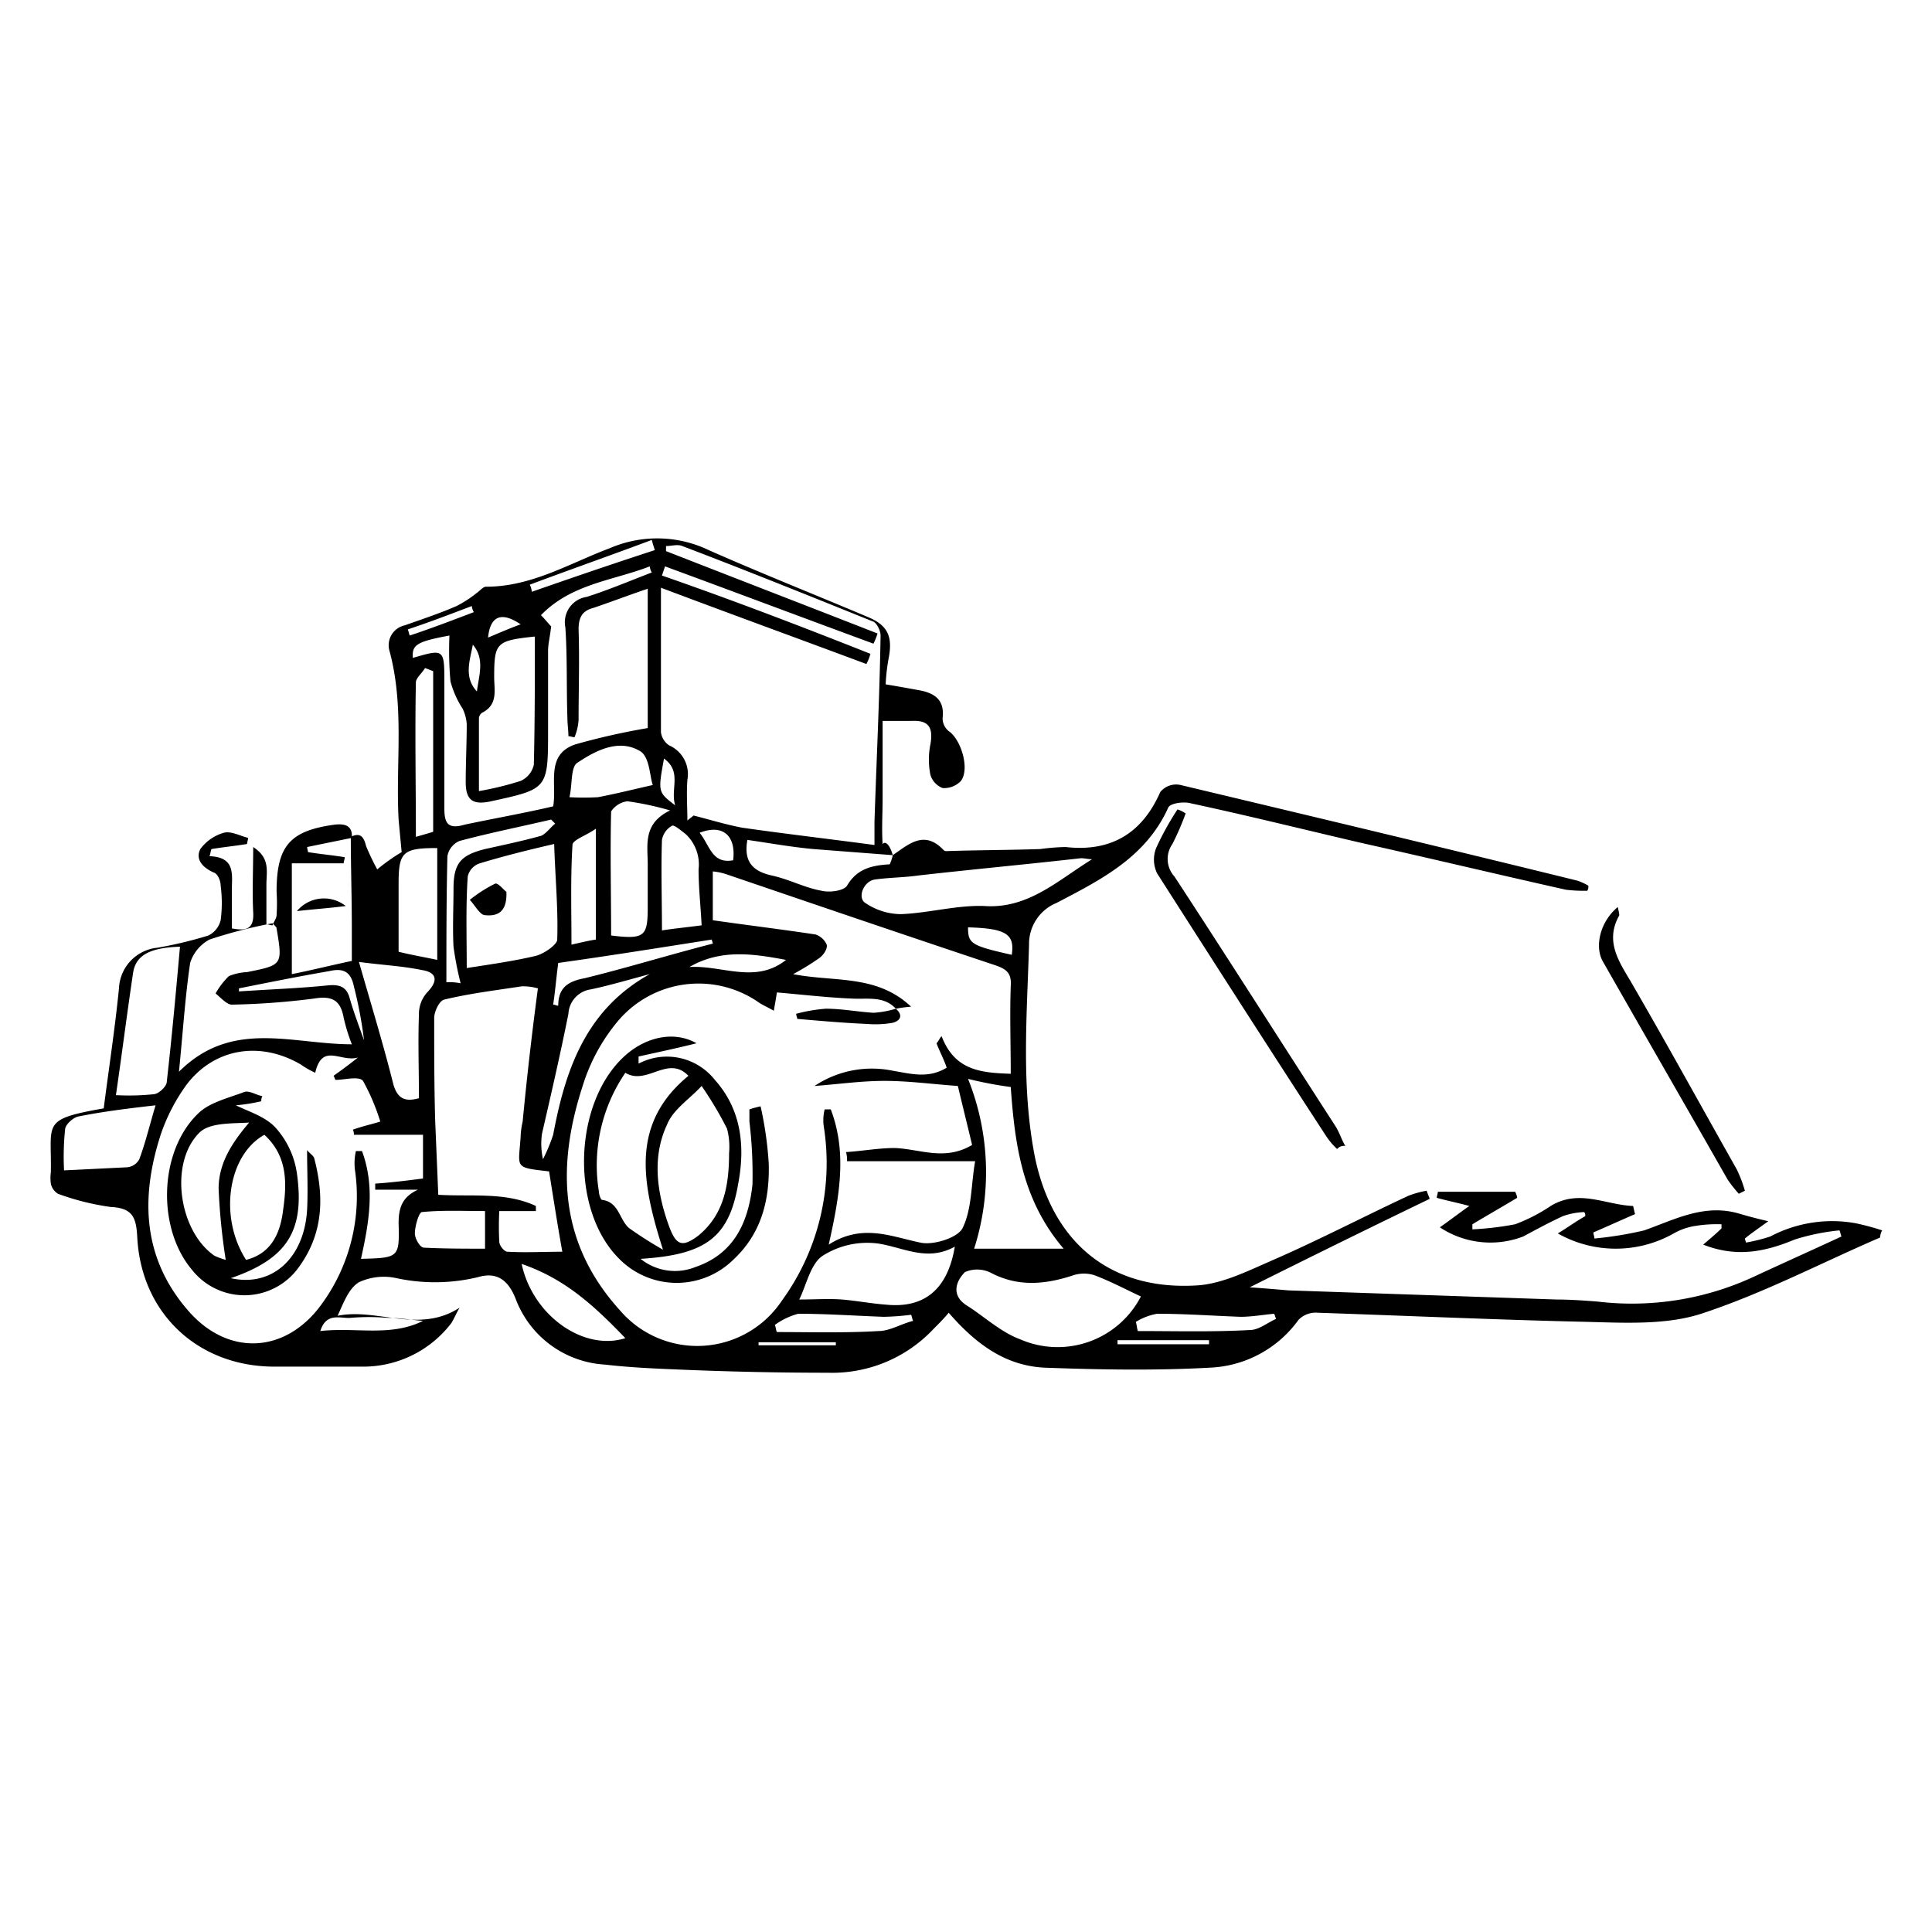 <svg id="Calque_1" data-name="Calque 1" xmlns="http://www.w3.org/2000/svg" xmlns:xlink="http://www.w3.org/1999/xlink" viewBox="0 0 190 190"><defs><style>.cls-1{fill:none;}.cls-2{opacity:0.75;}.cls-3{clip-path:url(#clip-path);}</style><clipPath id="clip-path"><rect class="cls-1" x="185.2" y="-14.7" width="224.3" height="217"/></clipPath></defs><path d="M87.8,84.1c1.6-1.1,3.1-2.5,5-.5a.37.37,0,0,0,.3.1c3.1-.1,6.1-.1,9.2-.2a21.05,21.05,0,0,1,2.5-.2q6.6.75,9.3-5.4a2,2,0,0,1,2-.7c13,3.1,26,6.2,39,9.4a5.36,5.36,0,0,1,1.1.5.75.75,0,0,1-.1.5,14.77,14.77,0,0,1-2.1-.1c-6.7-1.5-13.4-3.1-20.1-4.6-5.6-1.3-11.2-2.7-16.8-3.9-.7-.2-2,0-2.2.4-2.2,4.9-6.6,7.1-11,9.4a4.35,4.35,0,0,0-2.7,4.1c-.2,7-.8,14,.6,21,1.8,8.5,7.6,13.1,16.1,12.5,2.4-.2,4.8-1.4,7.1-2.4,4.6-2,9-4.3,13.5-6.4a9.46,9.46,0,0,1,1.8-.5c.1.3.2.5.3.8-5.8,2.8-11.5,5.6-17.7,8.7,1.5.1,2.6.2,3.8.3l26.4.9c1.3,0,2.7.1,4,.2a28.47,28.47,0,0,0,15.5-2.5c2.8-1.3,5.7-2.6,8.5-3.9-.1-.2-.1-.4-.2-.6a21.47,21.47,0,0,0-4.4.9c-2.9,1.2-5.7,1.8-9,.5.7-.6,1.3-1.1,1.8-1.6v-.4a13.2,13.2,0,0,0-2.8.2,6.19,6.19,0,0,0-1.9.7,11.58,11.58,0,0,1-11.4,0c1-.6,1.8-1.2,2.7-1.7a.6.6,0,0,0-.1-.4,7.12,7.12,0,0,0-2.1.4c-1.3.6-2.6,1.3-3.9,2a9,9,0,0,1-8.2-.9c1-.7,1.9-1.4,2.9-2.1-1.1-.3-2.1-.5-3.2-.8,0-.2.1-.4.1-.6H149a1.42,1.42,0,0,1,.2.6c-1.5.9-2.9,1.7-4.4,2.6v.5a30.06,30.06,0,0,0,4.2-.5,16.58,16.58,0,0,0,3.5-1.8c2.8-1.7,5.4-.1,8.1,0,.1.3.1.5.2.8-1.4.6-2.7,1.2-4.1,1.8,0,.2.1.4.1.6a35.81,35.81,0,0,0,4.9-.8c3.1-1.1,6-2.7,9.5-1.6.7.2,1.4.4,2.7.7-1.1.8-1.7,1.2-2.3,1.7,0,.1.1.3.1.4a16.84,16.84,0,0,0,2.4-.6,13,13,0,0,1,8.4-1.3,25,25,0,0,1,2.6.7,1.43,1.43,0,0,0-.2.7c-5.8,2.5-11.5,5.5-17.6,7.5-3.4,1.1-7.4.9-11.1.8-8.9-.2-17.7-.6-26.6-.9a2.35,2.35,0,0,0-1.9.7,11.31,11.31,0,0,1-8.7,4.7c-5.4.3-10.9.2-16.3,0-3.9-.2-6.8-2.4-9.4-5.4-.5.6-1,1.1-1.5,1.6A13.67,13.67,0,0,1,81.4,135c-4.8,0-9.5-.1-14.3-.3-2.5-.1-5-.2-7.6-.5a10,10,0,0,1-8.8-6.5c-.8-2-2-2.6-3.7-2.1a18,18,0,0,1-8,.1,5.8,5.8,0,0,0-3.7.4c-1,.6-1.5,2-2.1,3.3,3.9-.8,8,1.8,12-.8-.3.5-.5,1-.8,1.5a10.89,10.89,0,0,1-8.7,4.3H27c-7.5,0-13.1-5.2-13.5-12.7-.1-1.9-.4-2.9-2.6-3a24.75,24.75,0,0,1-5.2-1.3,1.53,1.53,0,0,1-.7-1,4.05,4.05,0,0,1,0-1.1c.1-4.9-1-5.2,5.2-6.3.5-3.9,1.1-7.8,1.5-11.8a4.2,4.2,0,0,1,3.8-4,40.5,40.5,0,0,0,5-1.2,2.29,2.29,0,0,0,1.2-1.5,12.9,12.9,0,0,0,0-3.4c0-.5-.3-1.2-.7-1.3-1.1-.5-1.8-1.3-1.3-2.3A4.37,4.37,0,0,1,22,81.9c.7-.2,1.6.3,2.4.5,0,.2-.1.4-.1.6-1.2.2-2.3.3-3.5.5-.1.2-.1.5-.2.7,2.6.1,2.2,1.8,2.2,3.4v3.7c1.5.3,2.2,0,2.1-1.6-.1-2,0-4.1,0-6.4,1.7,1.1,1.3,2.4,1.3,3.7s0,2.6,0,3.9c.2,0,.4.1.6.1.1-.3.4-.7.4-1a17.65,17.65,0,0,0,0-2.3c0-4.5,1.3-6,5.7-6.6.9-.1,1.8,0,1.7,1.3l-4.4.9a4.33,4.33,0,0,0,.1.5c1.2.2,2.4.3,3.6.5,0,.2-.1.4-.1.6H28.7V95.8c2-.4,4-.9,5.9-1.3V91.2c0-3-.1-5.9-.1-8.9,1-.5,1.3.1,1.5.9a22.89,22.89,0,0,0,1.1,2.3,18.6,18.6,0,0,1,2.4-1.7c-.1-1.1-.2-2.1-.3-3.2-.3-5.5.6-11.1-.9-16.6a2,2,0,0,1,1.5-2.5c1.7-.6,3.5-1.2,5.1-1.9a11.33,11.33,0,0,0,2-1.3c.3-.2.6-.6.9-.6,4.5,0,8.2-2.3,12.2-3.8a11.73,11.73,0,0,1,9.7.2c5.2,2.3,10.5,4.4,15.7,6.6,1.9.8,2.4,1.9,2,4a18.64,18.64,0,0,0-.3,2.6c1.2.2,2.3.4,3.4.6,1.5.3,2.4,1,2.2,2.7a1.61,1.61,0,0,0,.6,1.3c1.2.8,2.1,3.7,1.2,4.9a2.27,2.27,0,0,1-1.8.7,2,2,0,0,1-1.2-1.3,7.57,7.57,0,0,1,0-3c.3-1.7-.2-2.4-1.9-2.3H86.8v7.6c0,1.5-.1,3,0,4.5.4-.4.8.4,1,1.1L80,83.5c-2.2-.2-4.4-.6-6.5-.9-.4,2.2.6,3.1,2.4,3.5s3.2,1.2,4.9,1.5c.8.2,2.2,0,2.5-.5,1-1.7,2.5-2,4.2-2.1A4.65,4.65,0,0,0,87.8,84.1Zm.3,15.1h0c-1.2-1.3-2.8-.9-4.4-1-2.4-.1-4.9-.4-7.3-.6-.1.7-.2,1.2-.3,1.8-.7-.4-1.2-.6-1.6-.9a10.37,10.37,0,0,0-13.8,2,18.32,18.32,0,0,0-3.4,6.3c-2.6,8-2.3,15.5,3.7,22.1a10,10,0,0,0,15.9-1A23,23,0,0,0,81,110.7a4.45,4.45,0,0,1,.1-1.6h.6c1.6,4.2.9,8.4-.2,13.3,3.3-2.1,6.1-.8,9-.2,1.3.3,3.8-.5,4.2-1.5.9-1.9.8-4.3,1.2-6.5H83.3a2.77,2.77,0,0,0-.1-.9c1.6-.1,3.2-.4,4.8-.4,2.5.1,4.9,1.3,7.6-.3-.5-2.1-1-4.1-1.4-5.8-2.7-.2-4.9-.5-7.2-.5s-4.3.3-6.9.5a10.17,10.17,0,0,1,7.7-1.5c1.8.3,3.5.8,5.3-.3-.3-.9-.7-1.6-1-2.4.2-.2.3-.5.5-.7,1.3,3.4,3.9,3.6,6.8,3.7,0-2.9-.1-5.8,0-8.6.1-1.3-.4-1.7-1.6-2.1C89.1,92,80.3,89,71.5,86a5.77,5.77,0,0,0-1.4-.3v4.8c3.5.5,6.8.9,10.1,1.4a1.82,1.82,0,0,1,1.1,1c.1.4-.3,1-.7,1.3A24.75,24.75,0,0,1,78,95.8c4.1.8,8.2,0,11.6,3.2A13.89,13.89,0,0,0,88.1,99.2ZM85.6,64.3a4.18,4.18,0,0,1-.4,1c-6.7-2.5-13.3-4.9-20.2-7.5V72a1.83,1.83,0,0,0,.8,1.3,3.09,3.09,0,0,1,1.8,3.4c-.1,1.3,0,2.7,0,4,.2-.2.4-.3.6-.5,1.6.4,3.2.9,4.8,1.2,4.2.6,8.5,1.1,13,1.7V80.8c.2-6.1.5-12.2.6-18.3,0-.5-.4-1.3-.8-1.4-6.2-2.5-12.4-5-18.7-7.4-.5-.2-1,0-1.6,0v.5c6.9,2.7,13.9,5.4,20.8,8.1a6.89,6.89,0,0,1-.4,1c-6.8-2.5-13.7-5.1-20.5-7.6l-.3.9C72,59,78.8,61.6,85.6,64.3ZM31,105.5a8.7,8.7,0,0,1-1.4-.8c-3.9-2.3-8.4-1.7-11.2,1.9a18.3,18.3,0,0,0-2.6,5c-2,6.2-1.8,12.2,2.8,17.4,3.9,4.4,9.5,4.1,13-.7A18,18,0,0,0,34.9,115a5.46,5.46,0,0,1,.1-1.8h.6c1.3,3.5.7,7-.1,10.6,3.7-.1,3.8-.1,3.7-3.5,0-1.6.4-2.6,1.9-3.3H36.9v-.6c1.6-.1,3.1-.3,4.7-.5v-4.3H34.8a.9.9,0,0,0-.1-.5c.8-.3,1.7-.5,2.7-.8a20.92,20.92,0,0,0-1.7-4c-.4-.5-1.8-.1-2.7-.1-.1-.1-.1-.3-.2-.4.7-.5,1.4-1,2.4-1.8C33.5,104.5,31.7,102.5,31,105.5Zm21.9-8.3a5.29,5.29,0,0,0-1.6-.2c-2.6.4-5.1.7-7.6,1.3-.5.1-1,1.2-1,1.8,0,3.4,0,6.8.1,10.2.1,2.4.2,4.7.3,7.2,3.3.2,6.6-.3,9.6,1.1v.5H49.1a29.85,29.85,0,0,0,0,3c0,.4.5,1,.8,1,1.8.1,3.6,0,5.4,0-.5-2.8-.9-5.4-1.3-7.9-3.5-.4-3-.3-2.8-3.4a7.72,7.72,0,0,1,.2-1.5C51.8,106.1,52.3,101.7,52.9,97.2Zm1.5-17.9c.4-2.2-.8-5.1,2.2-6.1a67.64,67.64,0,0,1,7.1-1.6V57.9c-1.8.6-3.6,1.3-5.4,1.9-1.1.3-1.4,1-1.4,2.1.1,3,0,5.9,0,8.9a5.26,5.26,0,0,1-.4,1.7c-.2,0-.4-.1-.6-.1,0-.6-.1-1.2-.1-1.8-.1-3,0-5.9-.2-8.9a2.52,2.52,0,0,1,2.1-3c2.2-.7,4.3-1.6,6.4-2.4a1.42,1.42,0,0,1-.2-.6c-3.6,1.4-7.7,1.7-10.7,4.8.4.4.8.9,1,1.1-.1,1-.3,1.7-.3,2.4v8c0,5.6-.1,5.6-5.6,6.8-1.8.4-2.5-.1-2.5-1.9s.1-3.8.1-5.7a4.19,4.19,0,0,0-.4-1.5A9.3,9.3,0,0,1,44.3,67a33.81,33.81,0,0,1-.1-4.5c-3.2.6-3.7.9-3.6,2.2,3.1-.9,3.1-.9,3.1,2.5V79.5c0,1.4.3,2.1,2,1.6C48.5,80.5,51.4,80,54.4,79.3ZM34.6,102.7a18.58,18.58,0,0,1-.8-2.6c-.3-1.7-1.1-2.2-2.9-1.9a73.56,73.56,0,0,1-8.1.6c-.5,0-1.1-.7-1.6-1.1A7.63,7.63,0,0,1,22.5,96a5.26,5.26,0,0,1,1.8-.4c3.5-.7,3.5-.7,2.9-4.3,0-.1-.1-.2-.4-.5a47.1,47.1,0,0,0-6.2,1.6,3.94,3.94,0,0,0-1.9,2.3c-.5,3.4-.7,6.7-1.1,10.7C22.8,100.2,28.7,102.7,34.6,102.7Zm77.6,24.8c-1.5-.7-3-1.5-4.6-2.1a3.41,3.41,0,0,0-2,0c-2.7.9-5.4,1.2-8.1-.2a3,3,0,0,0-2.6-.1c-.9.9-1.4,2.3.2,3.3s3.3,2.6,5.2,3.3A9.22,9.22,0,0,0,112.2,127.5ZM45.9,95.2c2.6-.4,4.7-.7,6.8-1.2.8-.2,2.1-1.1,2.1-1.6.1-3.1-.2-6.1-.3-9.4-2.6.6-5,1.2-7.3,1.9A1.75,1.75,0,0,0,46,86.2C45.8,89.1,45.9,92,45.9,95.2Zm49.3,10.9a24.69,24.69,0,0,1,.6,16.7h8.8c-4.1-4.8-4.8-10.3-5.2-15.9A38.28,38.28,0,0,1,95.2,106.1Zm12.2-21.6c-.4,0-.7-.1-1.1-.1-5.3.6-10.7,1.1-16,1.7-1.4.2-2.9.2-4.3.4-1.1.2-1.7,1.8-.9,2.3a6.3,6.3,0,0,0,3.5,1.1c2.7-.1,5.5-.9,8.2-.8C101.1,89.4,104,86.6,107.4,84.5ZM93.9,122.6c-2.7,1.5-5,.1-7.5-.3a8.17,8.17,0,0,0-5.5,1.2c-1.2.8-1.6,2.9-2.3,4.3,1.5,0,2.9-.1,4.2,0s2.9.4,4.3.5C90.9,128.7,93.2,126.8,93.9,122.6ZM47.1,77.8a30.84,30.84,0,0,0,4.1-1,2.28,2.28,0,0,0,1.3-1.6c.1-4.2.1-8.4.1-12.6-3.8.4-4,.6-4,4,0,1.3.4,2.7-1.2,3.5a.71.71,0,0,0-.3.6ZM11.4,107.7a23.14,23.14,0,0,0,3.8-.1c.5-.1,1.2-.8,1.2-1.2.5-4.4.9-8.8,1.3-13.3-2.9.1-4.3.8-4.6,2.5C12.5,99.6,12,103.6,11.4,107.7Zm29.8.3c0-2.8-.1-5.5,0-8.2a3.17,3.17,0,0,1,.9-2.3c1.1-1.2.7-1.9-.6-2.1-1.9-.4-4-.5-6.2-.8,1.2,4.2,2.4,8.1,3.4,12.1C39.1,108,39.8,108.4,41.2,108ZM60.1,92c3.3.4,3.6.1,3.6-2.8V85c0-1.9-.5-4,2.2-5.3a29.21,29.21,0,0,0-4.2-.9,2.25,2.25,0,0,0-1.6,1C60,83.8,60.1,87.9,60.1,92ZM6.3,115.1l6.1-.3a1.51,1.51,0,0,0,1.3-.8c.6-1.6,1-3.3,1.6-5.3-2.6.3-5.1.6-7.6,1.1-.5.1-1.3.8-1.3,1.3A25.69,25.69,0,0,0,6.3,115.1ZM43,94.4v-11c-3.4,0-3.8.4-3.8,3.5v6.7C40.4,93.9,41.6,94.1,43,94.4ZM69,91c-.1-2-.3-3.7-.3-5.5A4.08,4.08,0,0,0,67.4,82c-.4-.3-1.1-.9-1.3-.8a2,2,0,0,0-1,1.4c-.1,2.9,0,5.8,0,8.9C66.4,91.3,67.5,91.2,69,91Zm-5.1,4.8c-1.9.5-3.9,1.1-5.8,1.5a2.56,2.56,0,0,0-2.2,2.4c-.8,4-1.7,7.9-2.6,11.8a7,7,0,0,0,.1,2.5,17.25,17.25,0,0,0,1-2.4C55.6,105.2,57.6,99.3,63.9,95.8ZM51.3,124.3c1.1,5.1,6.1,8.6,10.2,7.3C58.6,128.6,55.7,125.8,51.3,124.3ZM64.2,77.2c-.3-.8-.3-2.7-1.2-3.3-2.1-1.3-4.4-.1-6.2,1.1-.7.4-.5,2.2-.8,3.4a25.68,25.68,0,0,0,2.8,0C60.4,78.1,62,77.7,64.2,77.2Zm-5.6,4.3c-1,.7-2.3,1.1-2.3,1.6-.2,3.2-.1,6.5-.1,9.8.9-.2,1.7-.4,2.4-.5ZM42.6,66c-.3-.1-.5-.2-.8-.3-.3.5-.9,1-.9,1.4-.1,5,0,10.1,0,15.2.7-.2,1.4-.4,1.7-.5Zm5.1,53.1c-2.1,0-4.2-.1-6.2.1-.3,0-.7,1.4-.7,2.1,0,.5.5,1.4.9,1.4,2,.1,4,.1,6,.1ZM45.3,96.7a32.12,32.12,0,0,1-.7-3.6c-.1-1.9,0-3.8,0-5.7,0-2.5.7-3.3,3.1-3.9,1.8-.4,3.7-.8,5.5-1.3.5-.2.9-.8,1.4-1.2l-.4-.4c-3,.7-6,1.3-9,2.1A2,2,0,0,0,44,84.2c-.1,4.1-.1,8.2-.1,12.4A5.31,5.31,0,0,1,45.3,96.7Zm24.8-3.9c0-.1-.1-.3-.1-.4-5.1.8-10.1,1.6-15.1,2.3-.2,1.5-.3,2.8-.5,4.1.2,0,.3.1.5.1,0-1.8,1-2.4,2.6-2.7C61.6,95.2,65.8,93.9,70.1,92.8Zm6.1,37.5c.1.2.1.5.2.7,3.3,0,6.7.1,10-.1,1.1,0,2.2-.7,3.4-1-.1-.2-.1-.4-.2-.6a24.52,24.52,0,0,1-2.7.2c-2.8-.1-5.6-.3-8.4-.3A7,7,0,0,0,76.2,130.3Zm49.3-.6c-.1-.2-.1-.3-.2-.5-1.1.1-2.2.3-3.3.3-2.7-.1-5.5-.3-8.2-.3a6,6,0,0,0-2.1.8c.1.3.1.6.2.9,3.7,0,7.4.1,11-.1C123.8,130.8,124.6,130.1,125.5,129.7ZM23.5,97.2v.3c2.9-.2,5.9-.3,8.8-.6,1.2-.1,1.8.2,2.1,1.3.4,1.4.9,2.7,1.4,4.1a41.53,41.53,0,0,0-1-5.3c-.3-1.5-1.1-1.8-2.4-1.5C29.5,96,26.5,96.6,23.5,97.2Zm44.3-2.1c3.2-.2,6.5,1.7,9.5-.7C74.1,93.8,70.9,93.3,67.8,95.1ZM52.1,57.5a1.85,1.85,0,0,1,.2.7c4-1.4,8.1-2.8,12.1-4.1-.1-.3-.2-.6-.3-1C60.1,54.6,56.1,56,52.1,57.5ZM41.6,129.9c-1.2-.1-2.3-.3-3.5-.3a21.64,21.64,0,0,0-3.6,0c-1,.1-2.4-.6-3,1.3C35,130.5,38.4,131.5,41.6,129.9Zm57.9-36c.3-2-.5-2.6-4.3-2.7C95.2,92.8,95.5,93,99.5,93.9Zm-30.7-12c1,1.2,1.2,3.1,3.3,2.7C72.4,82.2,71.1,81,68.8,81.9ZM46.9,68c.2-1.6.8-3.2-.4-4.6C46.2,65,45.6,66.6,46.9,68Zm63,63.8v.4h9v-.4ZM65.3,74.6c-.6,3.3-.6,3.3,1.1,4.6C65.9,77.6,67.1,75.9,65.3,74.6ZM46.6,60.2a1.42,1.42,0,0,1-.2-.6c-2.1.8-4.2,1.6-6.3,2.3.1.2.1.4.2.6C42.4,61.8,44.5,61,46.6,60.2ZM48,62.7c1.2-.5,2.1-.9,3.2-1.3C49.3,60.1,48.2,60.6,48,62.7ZM74.6,132v.3h7.6V132Z"/><path d="M131.5,113a6.89,6.89,0,0,1-1.1-1.3c-5.6-8.6-11.1-17.2-16.6-25.8a3.1,3.1,0,0,1-.1-2.5,28.17,28.17,0,0,1,2.1-3.8,3,3,0,0,1,.8.4,27.12,27.12,0,0,1-1.3,3,2.56,2.56,0,0,0,.2,3.2c5.3,8.1,10.5,16.3,15.8,24.5.4.6.6,1.3,1,2A.86.86,0,0,0,131.5,113Z"/><path d="M159.1,89.2c.1.5.2.8.1.9-1.3,2.4-.1,4.3,1.1,6.3,3.6,6.2,7,12.4,10.5,18.6a13.06,13.06,0,0,1,.8,2.1l-.6.3a13.44,13.44,0,0,1-1.1-1.4c-4.1-7.2-8.2-14.3-12.3-21.5C156.8,93,157.4,90.6,159.1,89.2Z"/><path d="M74.8,108.8a36,36,0,0,1,.8,5.6c.1,3.6-.7,6.9-3.5,9.5a7.94,7.94,0,0,1-11.3-.2c-4.8-4.9-4.4-15.5.8-20,2.1-1.8,4.8-2.3,6.9-1.1-2,.5-3.9.9-5.7,1.3v.7a6,6,0,0,1,7.5,1.6c2.6,2.9,3,6.5,2.3,10.2-.9,5.3-3.2,7-9.6,7.4a5.38,5.38,0,0,0,5.4.8c3.8-1.3,5.2-4.4,5.6-8.1a43.61,43.61,0,0,0-.3-6.2v-1.2A9.68,9.68,0,0,1,74.8,108.8Zm-3.1,4.6a7,7,0,0,0-.2-2.4,35.75,35.75,0,0,0-2.5-4.2c-1.2,1.3-2.8,2.3-3.4,3.8-1.5,3.2-1,6.7.2,10,.7,1.9,1.3,2.1,2.9.9C71.1,119.5,71.7,116.8,71.7,113.4Zm-6.5,9.5c-2.1-6.6-3.2-12.4,2.5-17.1-2-2.1-4.1,1-6.2-.3a16.12,16.12,0,0,0-2.6,11.7c0,.3.2.8.3.8,1.7.2,1.7,2,2.7,2.8A38.92,38.92,0,0,0,65.2,122.9Z"/><path d="M88.1,99.2c.9.8.2,1.3-.4,1.4a9.66,9.66,0,0,1-2.4.1c-2.3-.1-4.6-.3-6.9-.5,0-.2-.1-.3-.1-.5a16,16,0,0,1,2.9-.5c1.6,0,3.1.3,4.7.4a9.33,9.33,0,0,0,2.2-.4Z"/><path d="M25.7,108.3a17.62,17.62,0,0,1-2.5.4c1.2.6,2.9,1.1,3.9,2.2a8.53,8.53,0,0,1,2.1,4.5c.8,5.7-1,8.4-6.5,10.3,4,.9,7.2-1.9,7.5-6.7.1-1.9,0-3.9,0-5.9.2.3.6.5.7.8,1,3.8.9,7.4-1.5,10.7a6.56,6.56,0,0,1-10.5.3c-3.5-4.1-3.3-11.8.7-15.5,1.1-1,2.8-1.4,4.4-2,.5-.2,1.2.3,1.8.4A.9.9,0,0,0,25.7,108.3Zm-1.5,15.6c2.4-.6,3.3-2.5,3.6-4.6.4-2.7.6-5.5-1.8-7.7C22.4,113.6,21.5,119.7,24.2,123.9Zm-2,0a61.38,61.38,0,0,1-.7-7c0-2.5,1.3-4.5,3-6.5-1.8.1-3.9,0-4.9,1-3,3-2,9.7,1.5,12.1A7.6,7.6,0,0,0,22.2,123.9Z"/><path d="M49.8,87.7c.1,2.2-1.1,2.4-2.1,2.3-.5,0-1-1-1.5-1.5a13.25,13.25,0,0,1,2.5-1.6C49,86.8,49.6,87.6,49.8,87.7Z"/><path d="M34,89.1c-1.5.2-3,.3-4.8.5A3.46,3.46,0,0,1,34,89.1Z"/></svg>